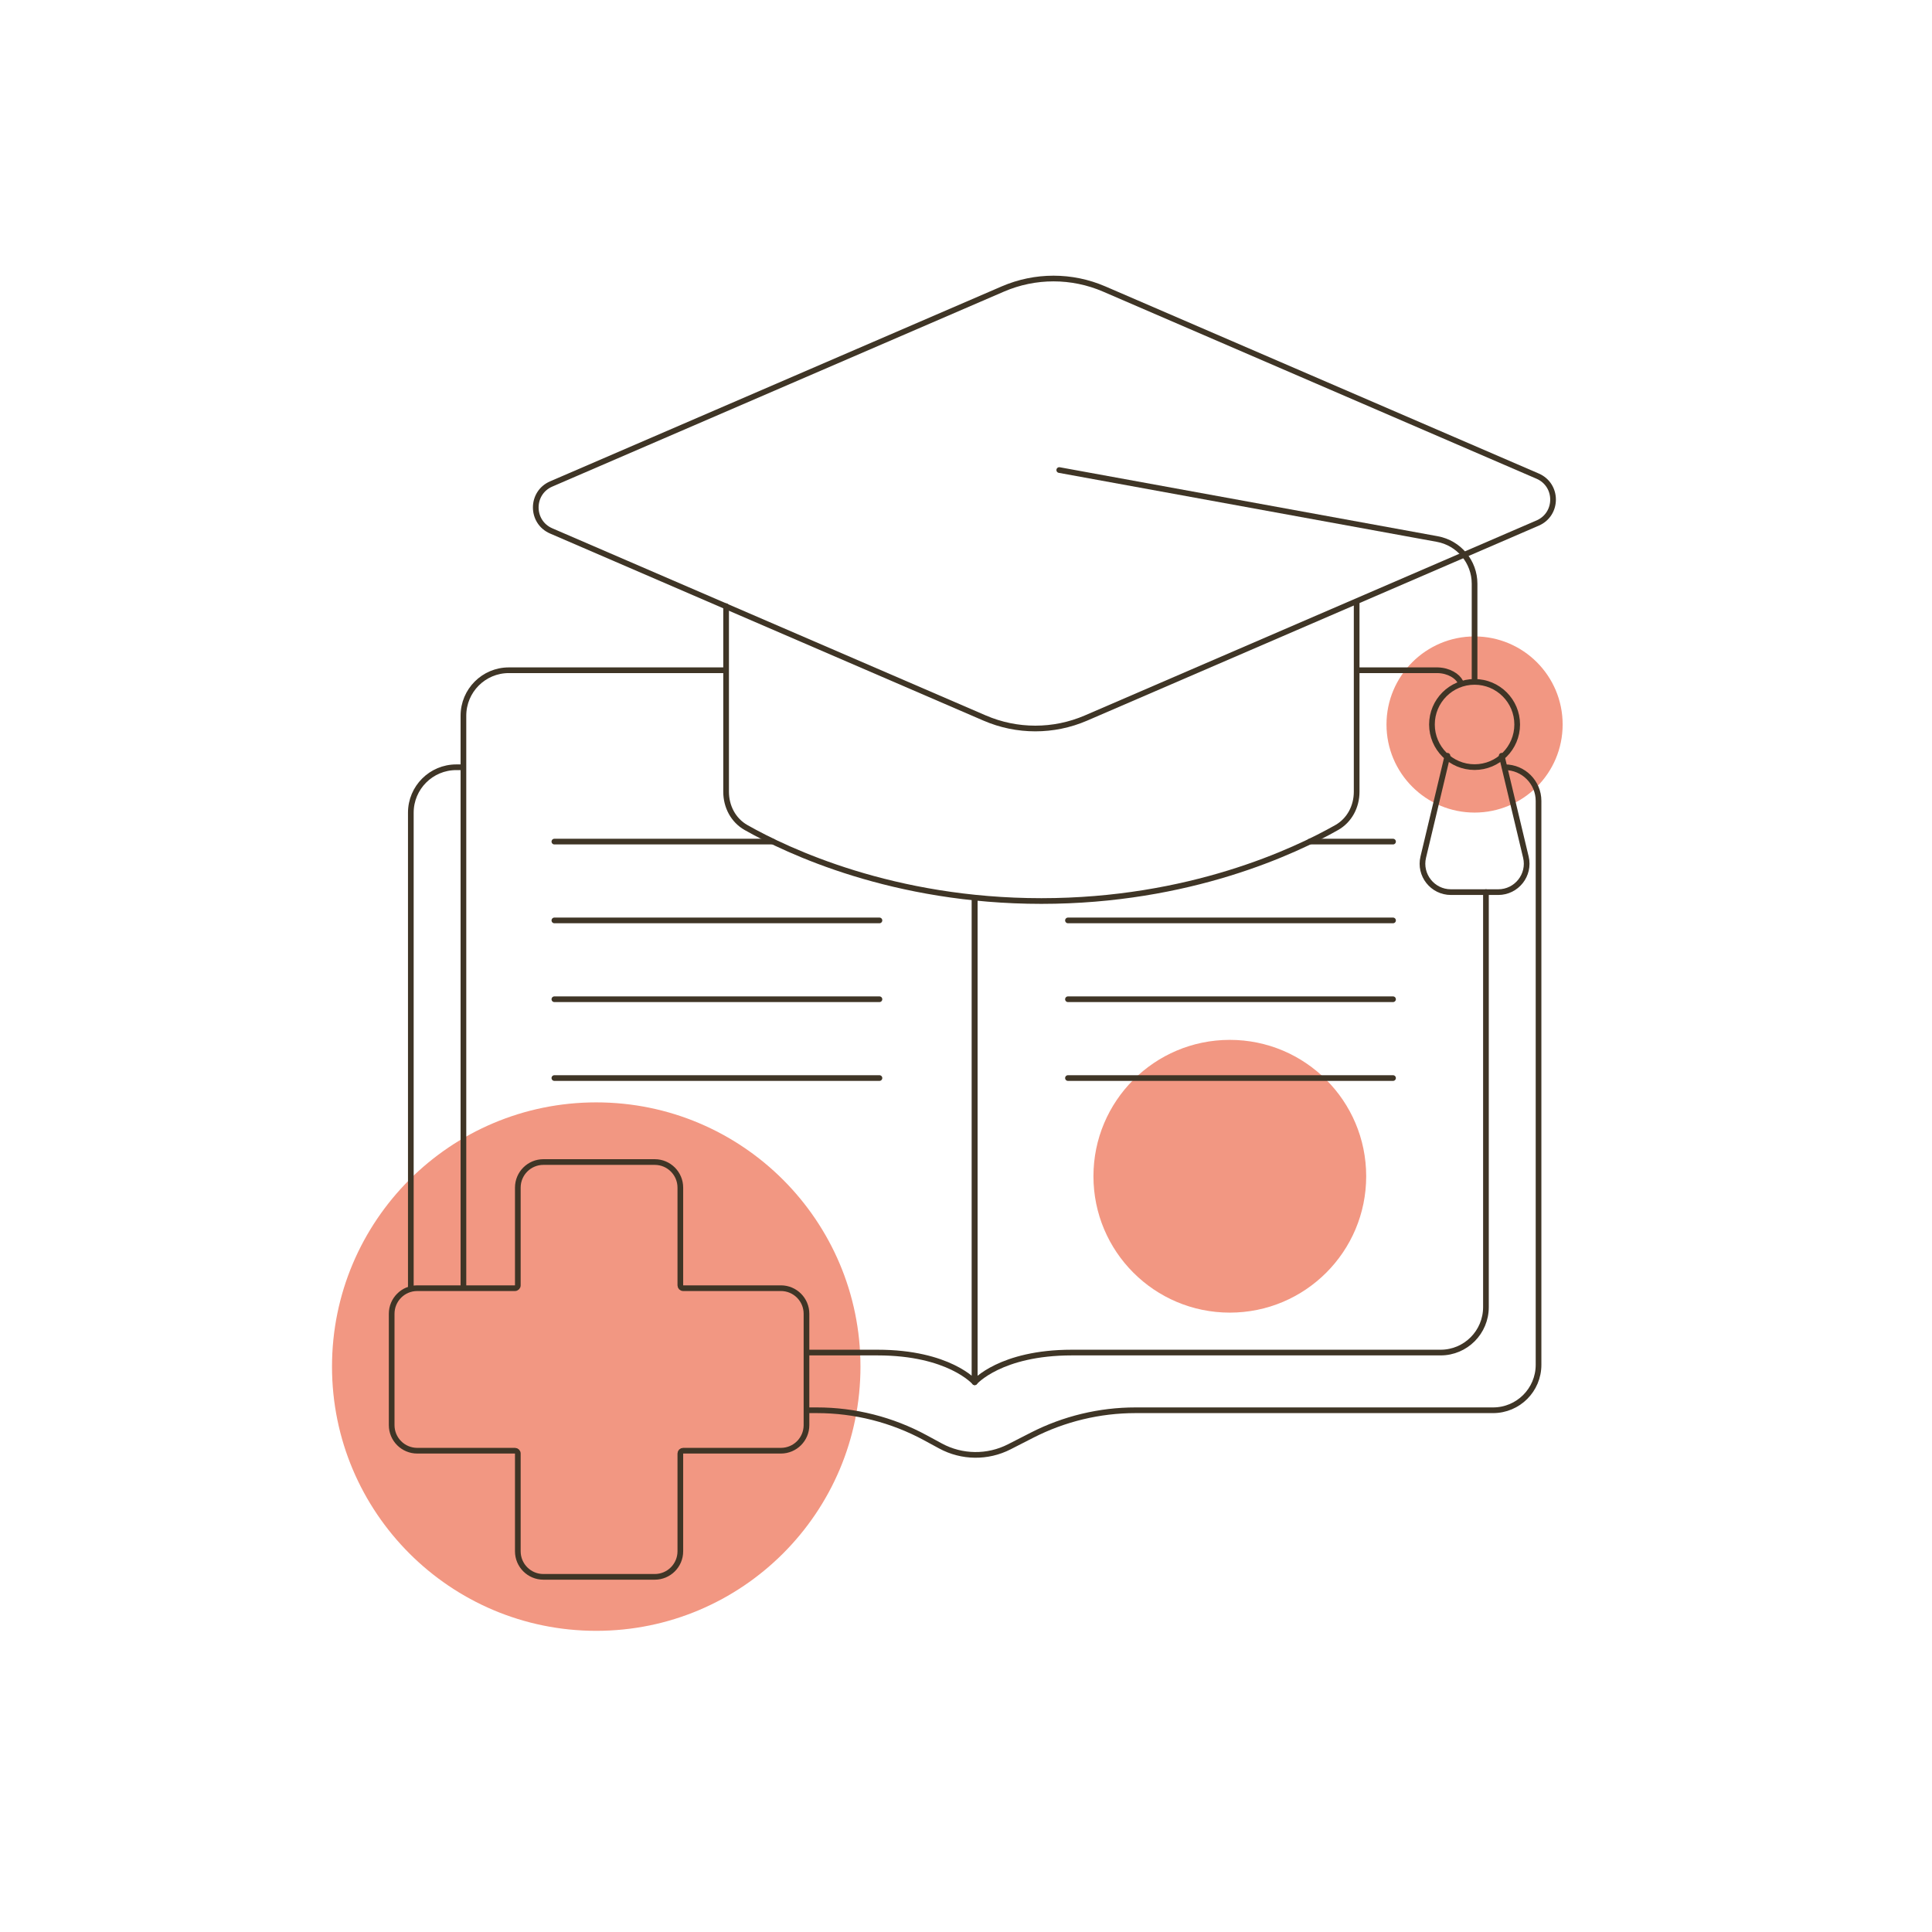 <svg width="340" height="340" viewBox="0 0 340 340" fill="none" xmlns="http://www.w3.org/2000/svg">
<circle cx="104.928" cy="240.5" r="46.5" fill="#ED6B4D" fill-opacity="0.7"/>
<circle cx="259.5" cy="127.5" r="15.5" fill="#ED6B4D" fill-opacity="0.7"/>
<circle cx="216.428" cy="207" r="24" fill="#ED6B4D" fill-opacity="0.7"/>
<path d="M264.828 135.024V135.024C268.103 135.024 270.758 137.679 270.758 140.955V240.183C270.758 244.602 267.176 248.183 262.758 248.183H199.831C193.501 248.183 187.262 249.686 181.626 252.566L177.623 254.612C173.808 256.562 169.278 256.507 165.511 254.465L162.842 253.018C156.989 249.845 150.436 248.183 143.778 248.183H142M81.5 135.024H80.299C75.881 135.024 72.299 138.606 72.299 143.024V226.778" stroke="#3F3526" stroke-linecap="round" stroke-linejoin="round"/>
<path d="M127.687 117.952C112.751 117.952 98.191 117.952 89.546 117.952C85.128 117.952 81.556 121.534 81.556 125.952V226.5M171.529 158V243.257C171.529 243.257 167.017 238.029 154.433 238.029C150.506 238.029 146.314 238.029 142 238.029" stroke="#3F3526" stroke-linecap="round" stroke-linejoin="round"/>
<path d="M239 117.952C244.43 117.952 249.237 117.952 253 117.952C255 118 256.5 119 257 120M171.528 158V243.257C171.528 243.257 176.039 238.029 188.624 238.029C210.12 238.029 239.554 238.029 253.521 238.029C257.939 238.029 261.501 234.447 261.501 230.029V157" stroke="#3F3526" stroke-linecap="round" stroke-linejoin="round"/>
<path d="M97.561 148.107L136 148.107" stroke="#3F3526" stroke-linecap="round" stroke-linejoin="round"/>
<path d="M97.561 161.978H154.767" stroke="#3F3526" stroke-linecap="round" stroke-linejoin="round"/>
<path d="M97.561 175.849H154.767" stroke="#3F3526" stroke-linecap="round" stroke-linejoin="round"/>
<path d="M97.561 189.719H154.767" stroke="#3F3526" stroke-linecap="round" stroke-linejoin="round"/>
<path d="M245.15 148.107H230.5" stroke="#3F3526" stroke-linecap="round" stroke-linejoin="round"/>
<path d="M245.15 161.978H187.944" stroke="#3F3526" stroke-linecap="round" stroke-linejoin="round"/>
<path d="M245.15 175.849H187.944" stroke="#3F3526" stroke-linecap="round" stroke-linejoin="round"/>
<path d="M245.15 189.719H187.944" stroke="#3F3526" stroke-linecap="round" stroke-linejoin="round"/>
<path d="M90.628 226.7C90.904 226.7 91.128 226.476 91.128 226.2V209C91.128 206.515 93.142 204.5 95.628 204.5H115.228C117.713 204.5 119.728 206.515 119.728 209V226.2C119.728 226.476 119.952 226.7 120.228 226.7H137.428C139.913 226.7 141.928 228.715 141.928 231.2V250.8C141.928 253.285 139.913 255.3 137.428 255.3H120.228C119.952 255.3 119.728 255.524 119.728 255.8V273C119.728 275.485 117.713 277.5 115.228 277.5H95.628C93.142 277.5 91.128 275.485 91.128 273V255.8C91.128 255.524 90.904 255.3 90.628 255.3H73.428C70.942 255.3 68.928 253.285 68.928 250.8V231.2C68.928 228.715 70.942 226.7 73.428 226.7H90.628Z" stroke="#3F3526" stroke-linecap="round" stroke-linejoin="round"/>
<path d="M238.749 106V139.338C238.749 141.932 237.496 144.355 235.239 145.634C227.873 149.806 209.307 158.565 183.265 158.565C157.224 158.565 138.658 149.806 131.292 145.634C129.035 144.355 127.782 141.932 127.782 139.338V106.678" stroke="#3F3526" stroke-linecap="round" stroke-linejoin="round"/>
<path d="M97.002 93.433C93.38 91.869 93.38 86.733 97.002 85.17L176.482 50.858C182.173 48.402 188.626 48.402 194.317 50.858L270.596 83.788C274.218 85.351 274.218 90.487 270.596 92.051L191.116 126.362C185.425 128.819 178.972 128.819 173.281 126.362L97.002 93.433Z" stroke="#3F3526" stroke-linecap="round" stroke-linejoin="round"/>
<path d="M186.411 82.72L252.936 94.86C256.738 95.553 259.5 98.865 259.5 102.73V119.531" stroke="#3F3526" stroke-linecap="round" stroke-linejoin="round"/>
<path d="M254.727 133L250.47 150.84C249.72 153.982 252.103 157 255.334 157H263.666C266.897 157 269.28 153.982 268.53 150.84L264.273 133" stroke="#3F3526" stroke-linecap="round" stroke-linejoin="round"/>
<circle cx="259.5" cy="127.5" r="7.5" stroke="#3F3526" stroke-linecap="round" stroke-linejoin="round"/>
</svg>
